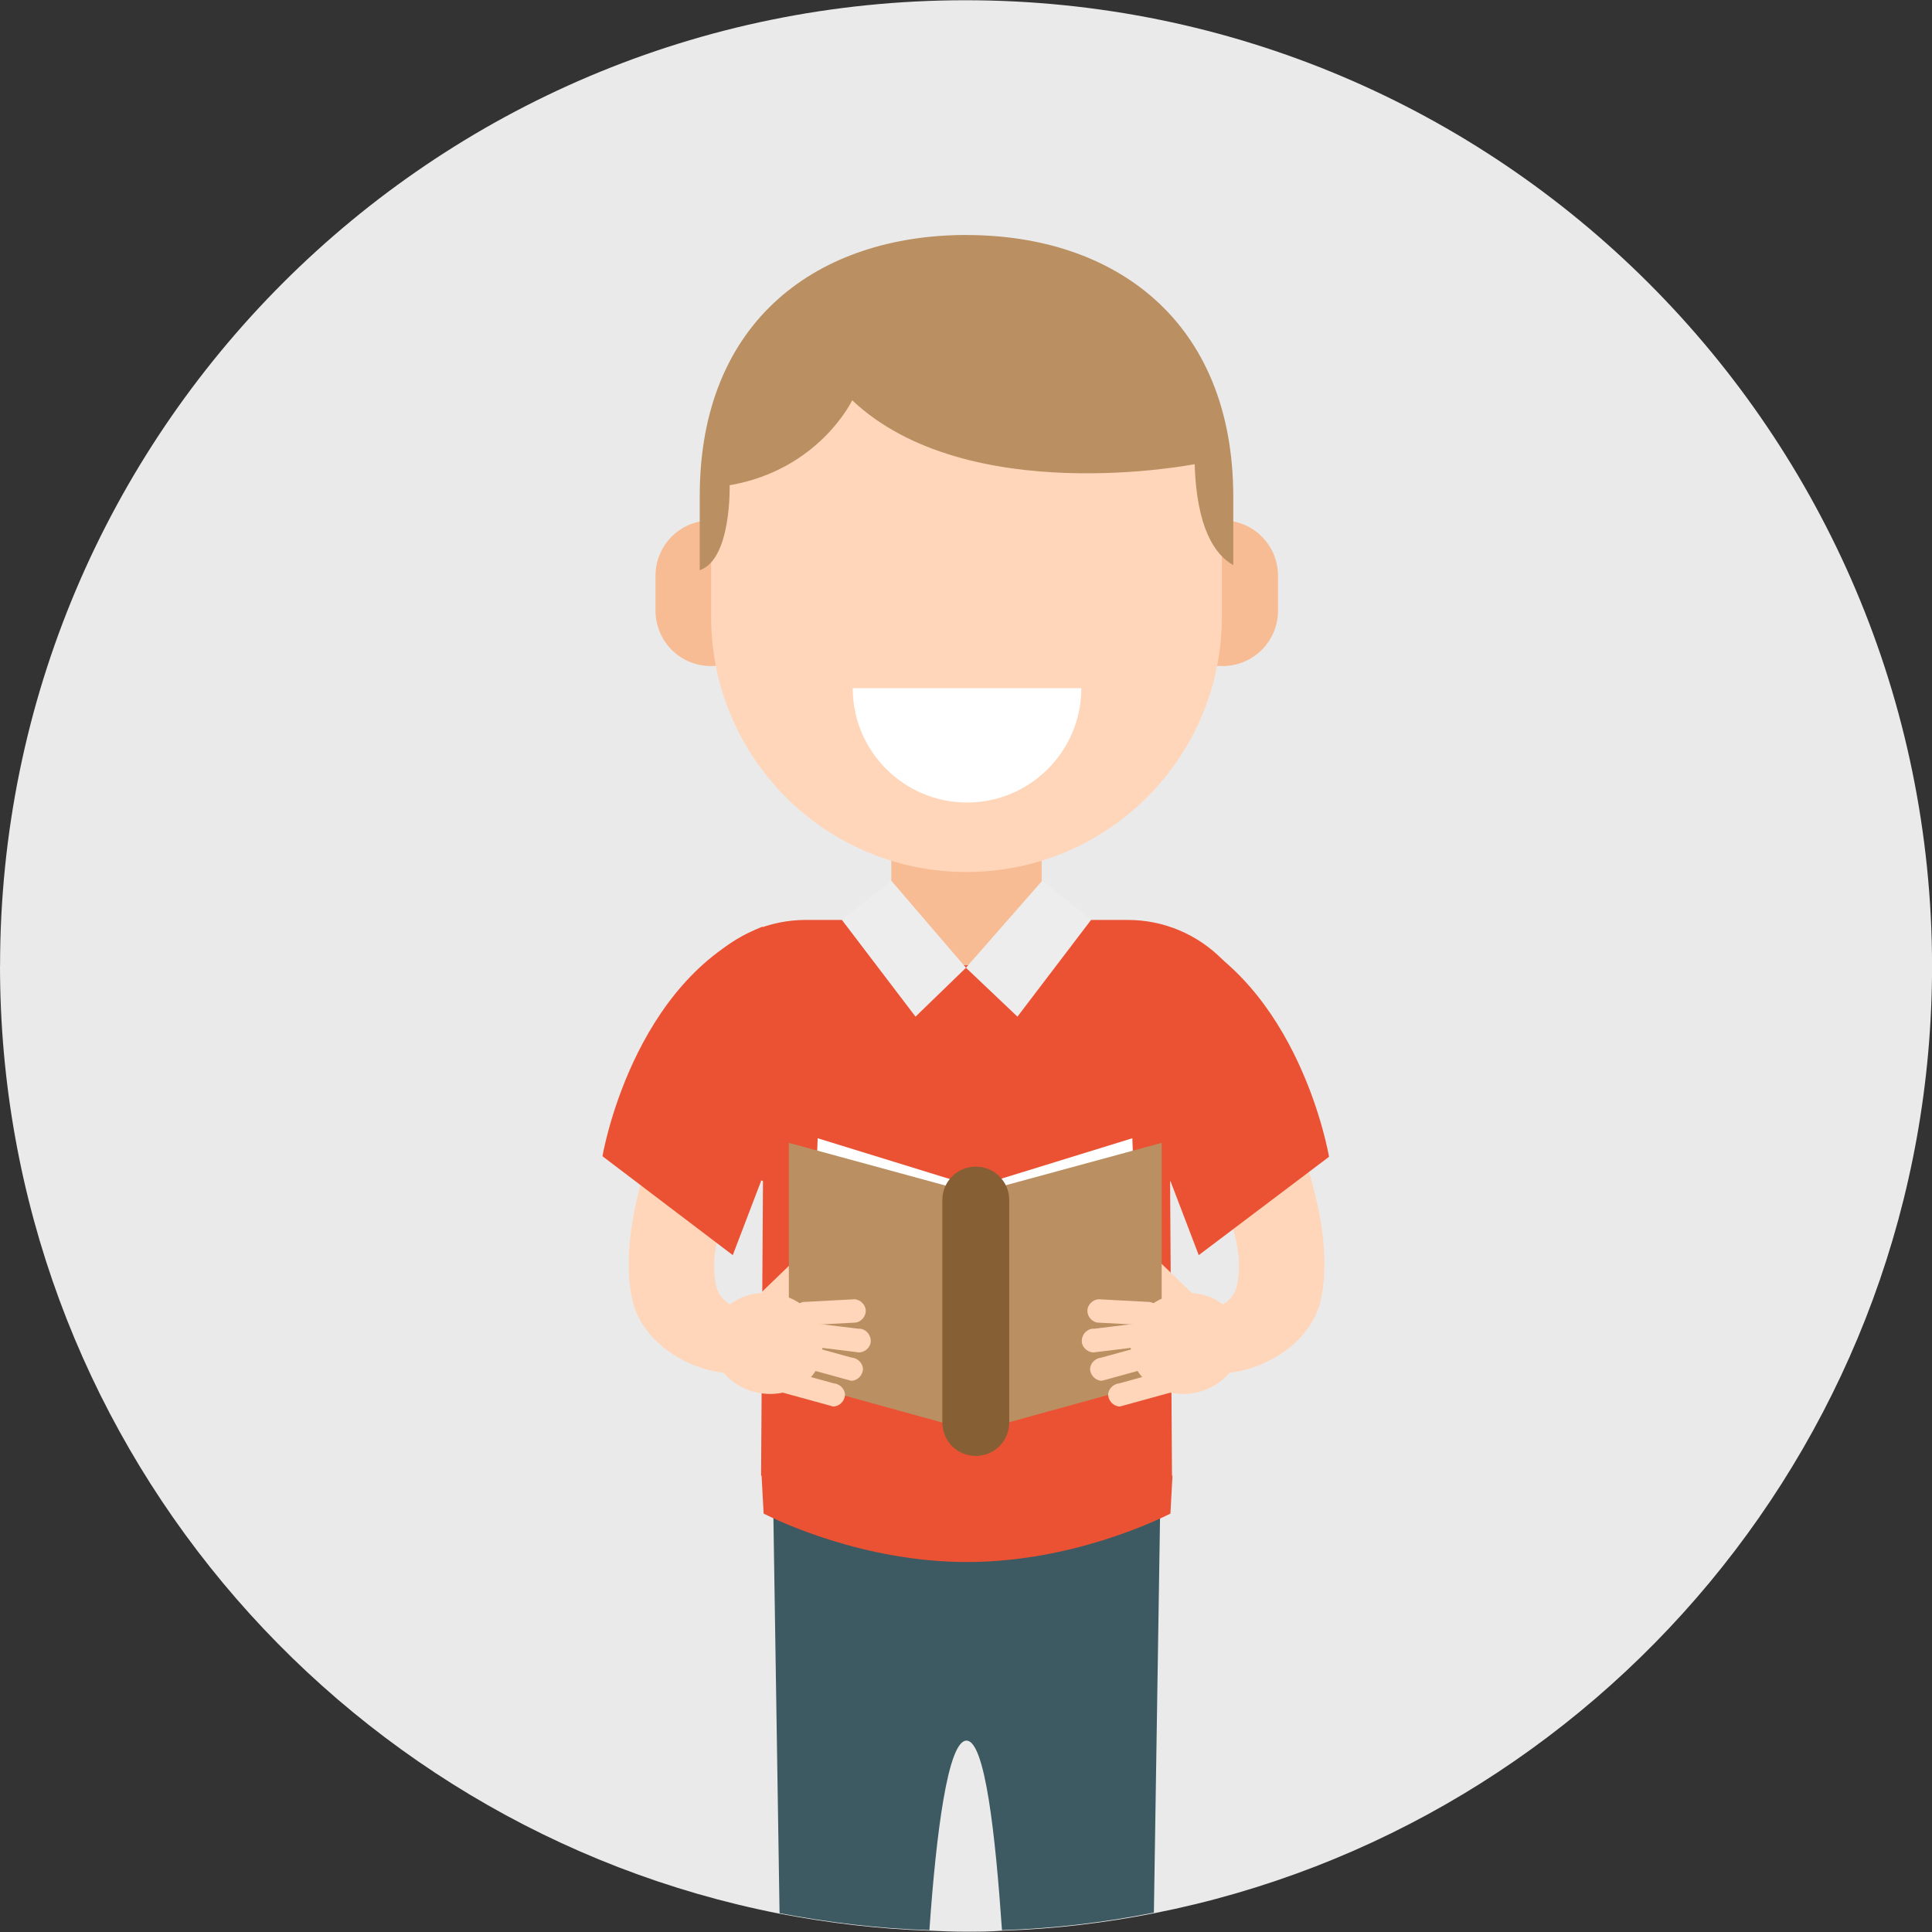 <!-- Generated by IcoMoon.io -->
<svg version="1.1" xmlns="http://www.w3.org/2000/svg" width="32" height="32" viewBox="0 0 32 32">
<rect x="0" y="0" width="32" height="32" fill="#333333" stroke="none"/>
<title>male-o</title>
<path fill="#eaeaea" d="M0 15.996c0 7.778 5.552 14.26 12.913 15.701 0.81 0.154 1.646 0.256 2.482 0.281 0.196 0.009 0.401 0.017 0.606 0.017s0.401 0 0.606-0.017c0.853-0.026 1.697-0.128 2.516-0.29 7.343-1.45 12.878-7.923 12.878-15.693-0.009-8.827-7.173-15.991-16.009-15.991s-15.991 7.164-15.991 15.991z"></path>
<path fill="#eb5233" d="M11.13 17.446c-0.017 1.228 0.972 2.226 2.192 2.226h5.382c1.228 0 2.209-0.998 2.192-2.226s-1.006-2.209-2.217-2.209h-5.331c-1.22 0-2.209 0.989-2.217 2.209z"></path>
<path fill="#f7bc94" d="M14.763 15.655s0.563 0.333 1.245 0.333 1.245-0.333 1.245-0.333v-2.439c0-0.682-0.563-1.245-1.245-1.245s-1.245 0.563-1.245 1.245v2.439zM10.857 10.111c0 0.512 0.409 0.921 0.921 0.921s0.921-0.409 0.921-0.921v-0.571c0-0.512-0.409-0.921-0.921-0.921s-0.921 0.409-0.921 0.921v0.571zM19.326 10.111c0 0.512 0.409 0.921 0.921 0.921s0.921-0.409 0.921-0.921v-0.571c0-0.512-0.409-0.921-0.921-0.921s-0.921 0.409-0.921 0.921v0.571z"></path>
<path fill="#ffd6ba" d="M11.778 10.213c0 2.337 1.893 4.23 4.23 4.23s4.23-1.893 4.23-4.23v-1.919c0-2.337-1.893-3.471-4.23-3.471s-4.23 1.143-4.23 3.471v1.919z"></path>
<path fill="#ba8f61" d="M16.009 3.893c2.439 0 4.418 1.407 4.418 4.341v1.126c-0.307-0.171-0.606-0.614-0.64-1.672 0 0-3.761 0.742-5.672-1.058 0 0-0.546 1.151-2.030 1.407 0 0 0.034 1.228-0.495 1.407v-1.228c0-2.934 1.987-4.324 4.418-4.324z"></path>
<path fill="#fff" d="M14.124 11.399c0 1.049 0.853 1.893 1.893 1.893 1.049 0 1.893-0.853 1.893-1.893h-3.787z"></path>
<path fill="#3d5961" d="M12.793 24.439v0.085l0.017 0.614 0.102 6.55c0.81 0.154 1.646 0.256 2.482 0.281 0.111-1.603 0.307-3.139 0.614-3.139s0.478 1.544 0.588 3.139c0.853-0.026 1.697-0.128 2.516-0.29l0.102-6.55 0.017-0.614v-0.085h-6.439z"></path>
<path fill="#eb5233" d="M19.386 25.070c-0.239 0.119-1.655 0.802-3.369 0.802s-3.13-0.682-3.369-0.802l-0.034-0.631h6.806l-0.034 0.631z"></path>
<path fill="#eb5233" d="M12.606 24.439s1.518 0.81 3.403 0.81c1.885 0 3.403-0.81 3.403-0.81l-0.034-5.262c-0.017-1.646-1.518-1.458-3.369-1.458s-3.352-0.188-3.369 1.458l-0.034 5.262z"></path>
<path fill="#ffd6ba" d="M19.633 21.983c0.102 0.094 0.247 0.094 0.341-0.009s0.094-0.247-0.009-0.341l-0.751-0.725c-0.102-0.094-0.247-0.094-0.341 0.009s-0.094 0.247 0.009 0.341l0.751 0.725z"></path>
<path fill="#fff" d="M16.478 23.527l2.422-0.785-0.145-3.889-2.294 0.708zM15.829 23.527l-2.422-0.785 0.136-3.889 2.294 0.708z"></path>
<path fill="#ba8f61" d="M16.512 23.612l2.729-0.751v-3.932l-2.729 0.742z"></path>
<path fill="#ffd6ba" d="M12.708 21.983c-0.102 0.094-0.247 0.094-0.341-0.009s-0.094-0.247 0.009-0.341l0.751-0.725c0.102-0.094 0.247-0.094 0.341 0.009s0.094 0.247-0.009 0.341l-0.751 0.725z"></path>
<path fill="#ba8f61" d="M15.787 23.612l-2.721-0.751v-3.932l2.721 0.742z"></path>
<path fill="#875f35" d="M15.608 23.561c0 0.307 0.247 0.554 0.554 0.554s0.554-0.247 0.554-0.554v-3.684c0-0.307-0.247-0.554-0.554-0.554s-0.554 0.247-0.554 0.554v3.684z"></path>
<path fill="#ffd6ba" d="M19.574 22.571c0.588 0.469 2.098-0.017 2.311-1.075 0.29-1.475-0.742-3.429-0.742-3.429l-1.271 1.186s0.802 1.058 0.623 2.013c-0.102 0.554-0.913 0.444-0.913 0.444l-0.009 0.861z"></path>
<path fill="#ffd6ba" d="M18.985 21.949c0.102 0.017 0.205-0.060 0.222-0.162s-0.060-0.205-0.162-0.222l-0.81-0.043c-0.102-0.017-0.205 0.060-0.222 0.162s0.060 0.205 0.162 0.222l0.81 0.043z"></path>
<path fill="#ffd6ba" d="M18.942 22.299c0.102 0.009 0.196-0.077 0.205-0.188 0.009-0.102-0.077-0.196-0.188-0.205l-0.836 0.102c-0.102-0.009-0.196 0.077-0.205 0.188-0.009 0.102 0.077 0.196 0.188 0.205l0.836-0.102z"></path>
<path fill="#ffd6ba" d="M19.087 22.64c0.102-0.009 0.188-0.094 0.188-0.196-0.009-0.102-0.094-0.188-0.196-0.188l-0.836 0.23c-0.102 0.009-0.188 0.094-0.188 0.196 0.009 0.102 0.094 0.188 0.196 0.188l0.836-0.23zM19.386 23.066c0.102-0.009 0.188-0.094 0.188-0.196-0.009-0.102-0.094-0.188-0.196-0.188l-0.836 0.23c-0.102 0.009-0.188 0.094-0.188 0.196 0.009 0.102 0.094 0.188 0.196 0.188l0.836-0.23z"></path>
<path fill="#ffd6ba" d="M18.755 22.486c0.085 0.426 0.563 0.682 1.049 0.58s0.819-0.52 0.725-0.947l-0.017-0.102c-0.085-0.426-0.563-0.682-1.049-0.58s-0.819 0.52-0.725 0.947l0.017 0.102z"></path>
<path fill="#ffd6ba" d="M12.776 22.571c-0.588 0.469-2.098-0.017-2.311-1.075-0.29-1.475 0.742-3.429 0.742-3.429l1.271 1.186s-0.802 1.058-0.623 2.013c0.102 0.554 0.913 0.444 0.913 0.444l0.009 0.861z"></path>
<path fill="#ffd6ba" d="M13.365 21.949c-0.102 0.017-0.205-0.060-0.222-0.162s0.060-0.205 0.162-0.222l0.81-0.043c0.102-0.017 0.205 0.060 0.222 0.162s-0.060 0.205-0.162 0.222l-0.81 0.043z"></path>
<path fill="#ffd6ba" d="M13.407 22.299c-0.102 0.009-0.196-0.077-0.205-0.188-0.009-0.102 0.077-0.196 0.188-0.205l0.827 0.102c0.102-0.009 0.196 0.077 0.205 0.188 0.009 0.102-0.077 0.196-0.188 0.205l-0.827-0.102z"></path>
<path fill="#ffd6ba" d="M13.262 22.64c-0.102-0.009-0.188-0.094-0.188-0.196 0.009-0.102 0.094-0.188 0.196-0.188l0.836 0.23c0.102 0.009 0.188 0.094 0.188 0.196-0.009 0.102-0.094 0.188-0.196 0.188l-0.836-0.23zM12.964 23.066c-0.102-0.009-0.188-0.094-0.188-0.196 0.009-0.102 0.094-0.188 0.196-0.188l0.836 0.23c0.102 0.009 0.188 0.094 0.188 0.196-0.009 0.102-0.094 0.188-0.196 0.188l-0.836-0.23z"></path>
<path fill="#ffd6ba" d="M13.595 22.486c-0.085 0.426-0.563 0.682-1.049 0.58s-0.819-0.52-0.725-0.947l0.017-0.102c0.085-0.426 0.554-0.682 1.049-0.58 0.486 0.102 0.819 0.52 0.725 0.947l-0.017 0.102z"></path>
<path fill="#eb5233" d="M19.386 19.561l0.469 1.228 2.158-1.629s-0.486-2.908-2.652-3.804l0.026 4.205zM12.606 19.561l-0.469 1.228-2.158-1.638s0.486-2.908 2.652-3.804l-0.026 4.213z"></path>
<path fill="#ededed" d="M17.262 14.588l0.81 0.648-1.22 1.603-0.853-0.81z"></path>
<path fill="#ededed" d="M14.763 14.588l-0.819 0.648 1.22 1.603 0.836-0.81z"></path>
</svg>
